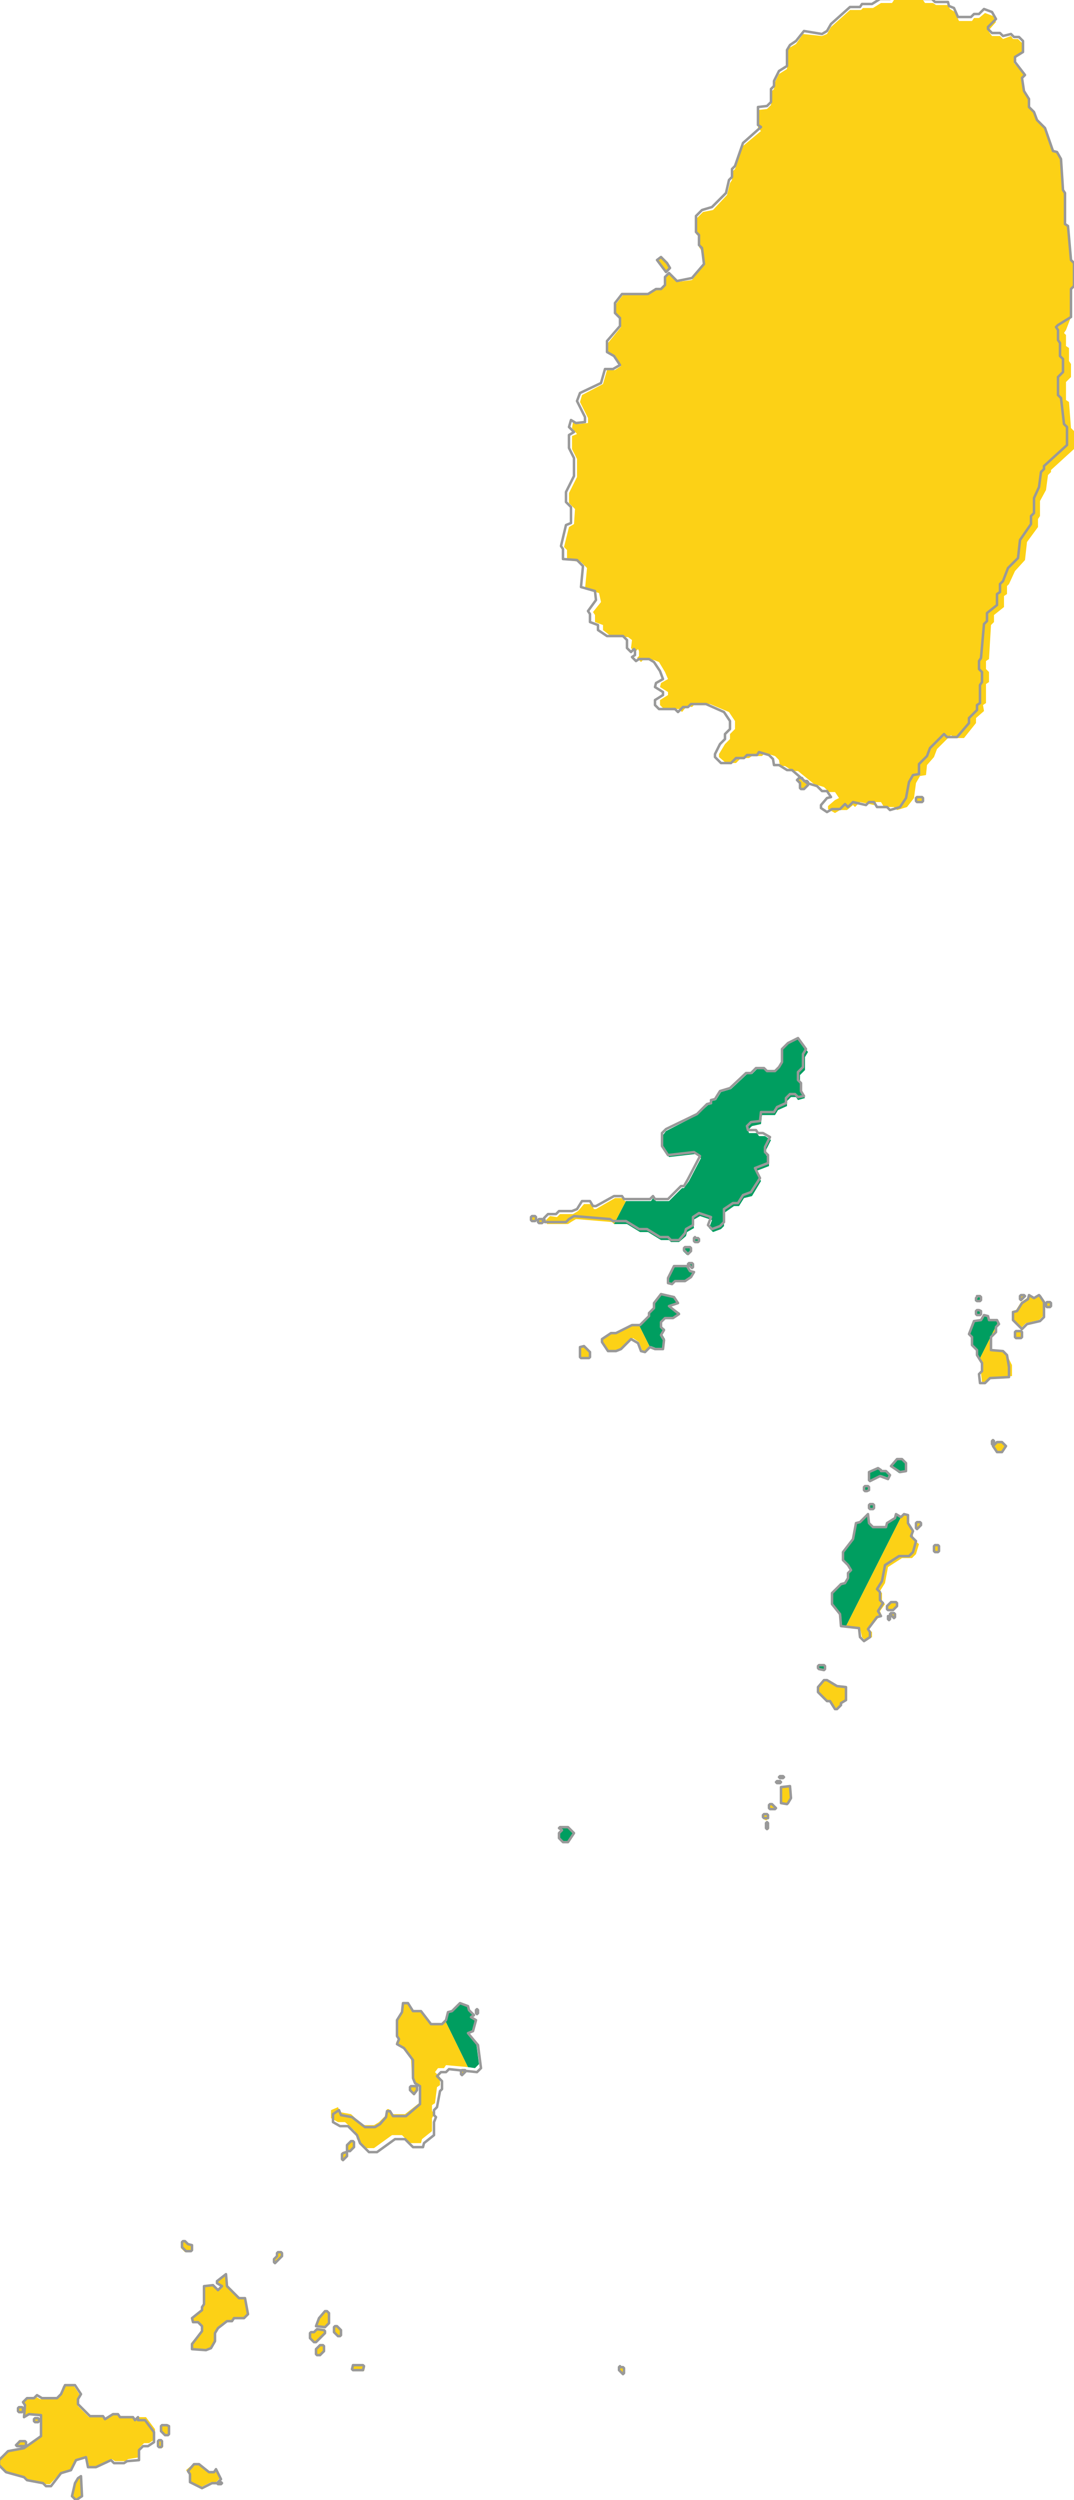 <?xml version="1.0" encoding="utf-8"?>

<svg version="1.2" baseProfile="tiny" xmlns="http://www.w3.org/2000/svg" xmlns:xlink="http://www.w3.org/1999/xlink" x="0px"
	 y="0px" viewBox="366.3 172 107.4 250" xml:space="preserve">

<g id="Saint_Vincent_and_the_Grenadines">
	<g>
		<polygon fill="#FCD116" points="429.6,304.5 428,305.3 427.5,305.3 426.6,305.9 426.6,306.2 427.2,307.1 428,307.1 428.5,306.9
			429.6,305.8 430.2,306.2 430.5,307 430.8,307.1 431.3,306.7 430.2,304.5 		"/>
		<polygon fill="#FCD116" points="398.9,405.1 398.8,404.9 398,404.9 397.7,405.2 397.5,405.2 397.3,405.3 397.3,405.8 397.7,406.2
			398,406.2 398.9,405.3 		"/>
		<polygon fill="#FCD116" points="443.2,354.9 443.1,354.3 443,354.2 442.9,354.3 442.9,354.9 443,355 		"/>
		<polygon fill="#FCD116" points="428.5,291.8 427.8,291.8 425.9,292.9 425.7,292.9 425.4,292.4 424.7,292.4 424.1,293.1
			423.6,293.4 422.3,293.4 422,293.7 421.3,293.6 420.9,294 421,294.4 423.1,294.4 423.4,294.2 423.9,293.9 427.5,294.2
			427.7,294.4 428.9,292.1 428.8,292.1 		"/>
		<polygon fill="#FCD116" points="448.8,338.8 448.8,338.8 448.8,338.8 		"/>
		<polygon fill="#FCD116" points="443,354 443.1,353.8 443.1,353.6 443,353.4 442.8,353.4 442.6,353.6 442.6,353.8 442.8,354 		"/>
		<polygon fill="#FCD116" points="468.2,301.6 468.2,301.8 468.4,301.9 468.8,301.6 468.6,301.4 468.4,301.4 		"/>
		<polygon fill="#FCD116" points="443.8,352.9 443.9,352.8 443.5,352.4 443.3,352.4 443.2,352.5 443.1,352.8 443.3,352.9 		"/>
		<polygon fill="#FCD116" points="425.2,307.9 425.3,307.7 425.3,307.2 424.7,306.6 424.2,306.7 424.3,307.8 424.4,307.9 		"/>
		<polygon fill="#FCD116" points="401.7,386.2 401.6,386 401.4,386 401,386.4 401,386.9 401.1,387.1 401.4,387.1 401.7,386.7 		"/>
		<polygon fill="#FCD116" points="402.7,409.1 402.8,408.7 402.7,408.6 401.6,408.5 401.5,408.9 401.6,409.1 		"/>
		<polygon fill="#FCD116" points="400.6,387.3 400.5,387.5 400.4,388 400.6,388.1 401,387.7 401,387.5 400.8,387.3 		"/>
		<polygon fill="#FCD116" points="408,381 408,380.7 407.8,380.6 407.3,380.6 407.2,380.7 407.2,381 407.6,381.4 		"/>
		<polygon fill="#FCD116" points="399.8,404.6 399.7,404.8 399.7,405.3 400.1,405.7 400.3,405.7 400.4,405.6 400.4,405 400.1,404.7
					"/>
		<polygon fill="#FCD116" points="385.2,420.1 386.4,420.7 387.4,420.2 387.9,420.2 388.3,419.8 387.9,418.9 387.7,419.2
			387.1,419.2 386.1,418.4 385.6,418.4 384.9,419 385.2,419.3 		"/>
		<polygon fill="#FCD116" points="471.4,302.6 471.4,302.3 471.2,302.2 471,302.2 470.8,302.3 470.8,302.6 471,302.7 471.2,302.7
			"/>
		<polygon fill="#FCD116" points="373.8,420.3 373.5,421.6 373.9,422 374.6,421.6 374.4,419.7 374.1,419.8 		"/>
		<polygon fill="#FCD116" points="394.5,397.5 394.5,397.3 394.4,397.2 394.1,397.2 394,397.3 394,397.5 393.7,397.8 393.7,398.1
			393.8,398.2 		"/>
		<polygon fill="#FCD116" points="397.9,406.9 397.9,407.4 398,407.5 398.3,407.5 398.6,407.1 398.6,406.6 398.5,406.5 398.3,406.5
					"/>
		<polygon fill="#FCD116" points="473.2,194.6 472.9,194.4 472.9,191.3 472.7,191 472.4,187.9 472,187.3 471.6,187.1 470.9,184.8
			470.1,184 469.8,183.3 469.3,182.7 469.3,182 468.8,181.2 468.5,179.9 468.8,179.6 467.7,178.3 467.7,177.8 468.5,177.3
			468.5,176.3 468.1,175.9 467.6,175.9 467.4,175.6 466.6,175.9 466.3,175.6 465.5,175.6 465.2,175.2 465.2,175 465.9,174.2
			465.6,173.6 464.8,173.3 464.2,173.8 463.7,173.8 463.5,174.1 462.2,174.1 461.8,173.2 461.3,172.9 461.1,172.5 459.9,172.5
			459.6,172.3 458.8,172.3 458.6,172 455.7,172 455.5,172.3 454.4,172.3 453.6,172.8 452.6,172.8 452.4,173 451.3,173 449.4,174.7
			449,175.4 448.5,175.6 446.6,175.4 445.9,176.4 445.2,176.8 445,177.3 445,178.9 444.2,179.4 443.7,180.4 443.7,180.9
			443.4,181.2 443.4,182.5 443,182.9 442.1,183 442.1,184.8 442.4,185.1 440.6,186.6 439.8,188.9 439.5,189.2 439.5,190
			439.3,190.3 439,191.5 437.6,193 436.6,193.2 435.9,193.9 435.9,195.4 436.2,195.7 436.2,196.7 436.4,197 436.7,198.5 435.5,200
			434,200.2 433.2,199.4 432.8,199.8 432.8,200.6 432.4,201 431.9,201 431.1,201.5 428.6,201.5 427.9,202.4 427.9,203.4 428.4,204
			428.4,204.7 427.1,206.3 427.1,207.3 427.8,207.7 428.4,208.6 427.8,209 427,209 426.6,210.4 424.5,211.5 424.3,212.2
			425.1,213.8 425.1,214.3 424.2,214.4 423.6,214.2 423.5,214.8 424,215.4 423.5,215.6 423.5,216.9 424,217.9 424,219.7
			423.2,221.3 423.2,222.3 423.8,222.9 423.7,224.4 423.2,224.7 422.7,226.7 423,227 423,228 424.4,228.2 425,228.8 424.8,230.9
			426.2,231.3 426.4,232.2 425.6,233.2 425.8,233.5 425.8,234.2 426.6,234.5 426.6,235 427.5,235.7 429.1,235.7 429.5,236
			429.4,236.8 429.8,237.2 430.1,236.9 430.2,237.1 430.2,237.6 430,237.8 430.4,238.2 430.6,238 431.7,238 432.2,238.2
			432.8,239.2 433.1,239.9 432.4,240.3 432.3,240.7 433.1,241.2 433.1,241.5 432.3,242 432.3,242.5 432.7,242.9 434.2,242.9
			434.5,243.2 435,242.6 435.5,242.7 435.8,242.4 437.3,242.4 439.2,243.2 439.8,244.1 439.8,244.9 439.3,245.4 439.3,245.9
			438.8,246.4 438.2,247.4 438.2,247.7 438.9,248.3 439.9,248.3 440.4,247.8 441.2,247.8 441.5,247.6 442.5,247.6 442.8,247.3
			443.8,247.6 444.2,248 444.3,248.6 444.8,248.6 445.6,249.1 446.1,249.1 447.7,250.4 448.7,250.7 449.2,251.2 449.8,251.2
			450.2,251.8 449.8,252 449.1,252.6 449.1,252.9 449.8,253.3 450.3,253 451,253 451.6,252.5 451.8,252.7 452.3,252.2 453.7,252.5
			453.9,252.2 454.4,252.2 454.7,252.7 455.7,252.7 456,253 457,252.7 457.7,251.8 457.9,250.3 458.3,249.6 458.9,249.5 459,248.5
			459.7,247.7 460,246.9 461.4,245.5 461.7,245.8 462.7,245.8 463.9,244.3 463.9,243.8 464.7,243.1 464.6,242.5 464.9,242.3
			464.9,240.4 465.2,240.2 465.2,239.2 464.9,238.9 464.9,238.1 465.2,237.9 465.4,234.5 465.7,234.2 465.7,233.5 466.7,232.7
			466.7,231.6 467,231.4 467,230.6 467.2,230.4 467.8,229.1 468.8,228 469,226.2 470.1,224.7 470.1,223.9 470.3,223.6 470.3,222.1
			470.9,221 471.1,219.5 471.4,219.2 471.4,219 473.7,216.9 473.7,215.1 473.4,214.8 473.2,212.2 472.9,212 472.9,210.2
			473.4,209.7 473.4,208.4 473.2,208.1 473.2,206.8 472.9,206.6 472.9,205.5 472.7,205.3 472.9,205 473.4,203.7 473.4,200.9
			473.7,200.6 473.7,198.3 473.4,198 		"/>
		<polygon fill="#FCD116" points="433.3,198.8 433.1,198.3 432.4,197.6 432,198 432.9,199.2 		"/>
		<polygon fill="#FCD116" points="382.1,416.2 382.1,416.7 382.2,416.8 382.5,416.8 382.6,416.7 382.6,416.2 382.5,416 382.2,416
			"/>
		<polygon fill="#FCD116" points="412.4,379.2 412.4,379.4 412.5,379.6 412.9,379.2 412.7,379 412.5,379 		"/>
		<polygon fill="#FCD116" points="399.1,403.2 399,403.1 398.8,403.1 398.1,403.8 397.9,404.5 398.8,404.7 399.2,404.3 		"/>
		<polygon fill="#FCD116" points="385.5,396.5 385.1,396.4 384.8,396.1 384.5,396.1 384.4,396.3 384.4,396.8 384.8,397.2
			385.3,397.2 385.5,397 		"/>
		<polygon fill="#FCD116" points="389.5,404.1 389.7,403.9 390.7,403.9 391.1,403.5 390.9,401.9 390.2,401.8 389.1,400.6
			388.9,399.5 388,400.1 388,400.4 388.5,400.7 388.2,401 387.6,400.5 386.7,400.7 386.7,402.5 386.5,402.7 386.5,403 385.4,403.8
			385.6,404.1 386.1,404.1 386.5,404.5 386.5,405.1 385.4,406.3 385.4,406.9 386.9,407 387.4,406.7 387.8,406.1 387.8,405.3
			388,404.8 388.9,404.1 		"/>
		<polygon fill="#FCD116" points="388.4,420.4 388.6,420.3 388.4,420.2 388.1,420.2 388,420.3 388.1,420.4 		"/>
		<polygon fill="#FCD116" points="383,415.5 383.1,415.4 383.1,414.6 383,414.5 382.5,414.5 382.3,414.6 382.3,415.1 382.7,415.5
			"/>
		<polygon fill="#FCD116" points="470.2,304 470.6,303.6 470.6,302.1 470.3,301.6 470.2,301.4 469.7,301.7 469.2,301.4 469,301.8
			468.4,302.2 467.9,303 467.5,303.1 467.5,303.9 468.4,304.8 468.9,304.3 		"/>
		<polygon fill="#FCD116" points="465.5,315.9 465.4,316.1 465.4,316.3 465.5,316.4 465.7,316.3 465.7,316.1 		"/>
		<polygon fill="#FCD116" points="455.4,333.3 455.3,333.4 455.7,333.8 455.8,333.6 455.8,333.4 455.7,333.3 		"/>
		<polygon fill="#FCD116" points="370.2,414.1 370.2,413.8 370,413.7 369.8,413.7 369.7,413.8 369.7,414.1 369.8,414.2 370,414.2
			"/>
		<polygon fill="#FCD116" points="368.5,413.2 368.6,413.1 368.6,412.8 368.5,412.7 368.2,412.7 368.1,412.8 368.1,413.1
			368.2,413.2 		"/>
		<polygon fill="#FCD116" points="420.6,294.3 420.6,294 420.5,293.9 420.2,293.9 420.1,294 420.1,294.3 420.2,294.4 420.5,294.4
			"/>
		<polygon fill="#FCD116" points="366.3,418 366.3,418.5 366.9,419.2 368.8,419.7 369,419.9 370.6,420.2 370.8,420.4 371.3,420.4
			372.4,419.2 373.4,418.9 373.9,417.9 375,417.6 375.2,418.6 376,418.6 377.5,417.9 377.8,418.1 378.8,418.1 379.1,417.9
			380.3,417.7 380.3,416.7 380.7,416.3 381.2,416.3 381.8,415.9 381.8,414.9 380.9,413.7 380.1,413.7 379.9,414 379.6,413.7
			378.3,413.7 378.1,413.5 377.6,413.5 376.8,414 376.5,413.7 375.2,413.7 374.1,412.6 374,412 374.3,411.5 373.7,410.6
			372.6,410.6 372.3,411.5 371.8,411.9 370.3,411.9 369.8,411.6 369.5,411.9 369,411.9 368.6,412.3 368.9,412.6 368.8,413.7
			369.3,413.5 370.4,413.6 370.4,415.7 368.8,416.8 367.2,417.1 		"/>
		<polygon fill="#FCD116" points="419.9,294 419.9,293.8 419.7,293.6 419.5,293.6 419.3,293.8 419.3,294 419.5,294.2 419.7,294.2
			"/>
		<polygon fill="#FCD116" points="467.9,305.1 467.7,305.2 467.7,305.7 467.9,305.8 468.4,305.8 468.5,305.7 468.5,305.2
			468.4,305.1 		"/>
		<polygon fill="#FCD116" points="456.1,332.4 456,332.2 455.4,332.2 455.1,332.6 455.1,332.9 455.2,333 455.7,333 456.1,332.6
			"/>
		<polygon fill="#FCD116" points="368,416.6 368.8,416.6 368.9,416.4 368.9,416.2 368.7,416 368.2,416 367.9,416.4 		"/>
		<polygon fill="#FCD116" points="446.4,250.9 446.7,250.9 447,250.5 447,250.3 446.9,250.2 446.6,250.2 446.4,249.9 446.1,249.9
			446,250 446.3,250.3 446.3,250.8 		"/>
		<polygon fill="#FCD116" points="458.7,252.1 458.7,251.8 458.6,251.7 458,251.7 457.9,251.8 457.9,252.1 458,252.2 458.6,252.2
			"/>
		<polygon fill="#FCD116" points="410.8,374 410.4,374.4 409.4,374.4 408.4,373.1 407.6,373.1 407,372.3 406.5,372.3 406.4,373.2
			405.9,374 405.9,375.5 406.1,375.8 405.9,376.3 406.5,376.7 407.4,377.9 407.5,379.7 407.7,380.2 408.2,380.5 408.2,382.3
			406.8,383.4 405.5,383.4 405.2,382.9 405,382.9 404.8,383.6 404.2,384.2 403.7,384.5 402.6,384.5 401.4,383.4 400.3,383.2
			400.1,382.7 399.4,383 399.4,383.8 400.1,384.2 400.8,384.2 401.8,385.1 402,385.9 402.9,386.8 403.7,386.8 405.5,385.5
			406.5,385.5 407.3,386.3 408.4,386.3 408.5,385.9 409.5,385.1 409.5,383.8 409.8,383.3 409.5,383.1 409.5,382.5 409.8,382.3
			410,380.7 410.3,380.5 410.3,379.7 409.8,379.2 410.1,378.8 410.7,378.8 410.9,378.5 413.1,378.7 		"/>
		<polygon fill="#FCD116" points="445.1,352.4 445.2,352.3 445.5,351.8 445.3,350.6 444.4,350.7 444.4,352.3 		"/>
		<polygon fill="#FCD116" points="455.1,333.6 455,333.9 455.2,334 455.3,333.9 455.3,333.6 455.2,333.5 		"/>
		<polygon fill="#FCD116" points="428.1,408.7 428.1,408.9 428.5,409.3 428.7,409.2 428.7,408.7 428.5,408.6 428.3,408.6 		"/>
		<polygon fill="#FCD116" points="457.9,324.3 457.9,324.8 458,325 458.4,324.6 458.4,324.3 458.3,324.2 458,324.2 		"/>
		<polygon fill="#FCD116" points="452.3,334.8 452.5,335.7 452.9,336.1 453.5,335.7 453.5,335.2 453.2,334.9 454.1,333.8
			454.5,333.6 454.3,333.1 454.8,332.4 454.5,332.1 454.5,331.3 454.3,331.1 454.8,330.3 455.1,328.7 456.5,327.8 457.5,327.8
			457.9,327.4 458.2,326.4 457.6,325.9 457.6,325.1 457.1,324.3 457.1,323.6 456.7,323.4 456.5,323.7 456.4,323.7 450.9,334.6 		"/>
		<polygon fill="#FCD116" points="459.7,326.7 459.7,327.2 459.8,327.3 460.1,327.3 460.2,327.2 460.2,326.7 460.1,326.5
			459.8,326.5 		"/>
		<polygon fill="#FCD116" points="443.9,350.2 444.1,350.3 444.3,350.3 444.4,350.2 444.3,350.1 444.1,350.1 		"/>
		<polygon fill="#FCD116" points="450.9,340.6 450,340.5 449,340 448.7,340 448.1,340.6 448.1,341.2 449,342 449.2,342 449.8,342.8
			450,342.8 450.4,342.4 450.4,342.2 450.9,341.9 		"/>
		<polygon fill="#FCD116" points="467.5,308.5 467,307.5 466.6,307.1 465.4,307 465.4,305.7 465.9,305.2 465.9,304.7 466.2,304.4
			466.1,304.2 464.3,307.8 464.6,308.3 464.6,309.1 464.4,309.3 464.5,310.2 465,310.2 465.5,309.7 467.5,309.6 		"/>
		<polygon fill="#FCD116" points="444.6,349.8 444.7,349.7 444.6,349.6 444.3,349.6 444.2,349.7 444.3,349.8 		"/>
		<polygon fill="#FCD116" points="466.6,317.2 467,316.6 466.6,316.2 466,316.2 465.7,316.6 466,317.2 		"/>
		<polygon fill="#009E60" points="414.2,373.2 414.2,373 414,372.8 413.9,373 413.9,373.2 414,373.4 		"/>
		<polygon fill="#009E60" points="422.2,355.4 422.2,355.9 422.6,356.3 423.1,356.3 423.7,355.4 423.1,354.7 422.3,354.7
			422.2,354.8 422.5,355.1 		"/>
		<polygon fill="#009E60" points="413.8,378.8 414.2,378.4 413.9,376.1 413.1,375.3 413.7,375 413.9,374 413.4,373.7 413.6,373.5
			413.1,373 413,372.6 412.2,372.3 411.5,373.1 411.1,373.2 410.8,374 410.8,374 413.1,378.7 		"/>
		<polygon fill="#009E60" points="466,304 465.3,304 465.1,303.6 464.8,303.5 464.5,304 463.8,304.1 463.3,305.4 463.6,305.7
			463.6,306.5 464.1,307 464.1,307.5 464.3,307.8 466.1,304.2 		"/>
		<polygon fill="#009E60" points="464.2,303 464,303 463.9,303.1 463.8,303.4 464,303.5 464.2,303.5 464.4,303.4 464.4,303.1 		"/>
		<polygon fill="#009E60" points="434.7,296.8 434.6,296.9 434.6,297.1 435,297.5 435.4,297.1 435.4,296.9 435.3,296.8 		"/>
		<polygon fill="#009E60" points="433.1,299.7 433.1,300.3 433.5,300.4 433.7,300.1 434.7,300.1 435.4,299.7 435.6,299.2
			435.3,299.1 435,298.6 433.7,298.6 		"/>
		<polygon fill="#009E60" points="448.7,338.4 448.2,338.4 448.1,338.6 448.1,338.8 448.2,338.9 448.7,339 448.8,338.8 448.8,338.8
			448.8,338.6 		"/>
		<polygon fill="#009E60" points="436,296.2 436.2,296.1 436.2,295.9 436,295.7 435.8,295.7 435.7,295.8 435.6,296.1 435.8,296.2
			"/>
		<polygon fill="#009E60" points="431.9,306.8 432.7,306.8 432.8,305.9 432.5,305.4 432.8,304.9 432.5,304.7 432.5,304.1
			432.9,303.8 433.7,303.7 434.3,303.3 433.3,302.6 434.1,302.3 433.7,301.7 432.4,301.4 431.8,302.3 431.8,302.8 431.3,303.3
			431.3,303.6 430.3,304.5 430.2,304.5 431.3,306.7 431.4,306.6 		"/>
		<polygon fill="#009E60" points="435.2,298.3 435.1,298.4 435.5,298.8 435.6,298.7 435.7,298.4 435.5,298.3 		"/>
		<polygon fill="#009E60" points="455.8,323.8 455,324.3 454.9,324.7 453.6,324.7 453.2,324.3 453.1,323.4 452.3,324.2 451.9,324.3
			451.7,325.9 450.7,327.2 450.6,327.9 451.2,328.5 451.4,329 451.2,329.2 451.2,329.8 450.9,330.3 450.5,330.4 449.6,331.3
			449.6,332.4 450.4,333.4 450.5,334.6 450.9,334.6 456.4,323.7 456,323.4 		"/>
		<polygon fill="#009E60" points="453.2,322.5 453.2,322.8 453.4,322.9 453.6,322.9 453.8,322.8 453.8,322.5 453.6,322.4
			453.4,322.4 		"/>
		<polygon fill="#009E60" points="464,301.7 463.8,301.8 463.8,302.1 464,302.2 464.2,302.2 464.4,302.1 464.4,301.8 464.2,301.7
			"/>
		<polygon fill="#009E60" points="427.8,294.4 429,294.4 430.3,295.2 431.1,295.2 432.4,296 433.2,296 433.4,296.2 434.2,296.2
			434.9,295.6 435,295.2 435.7,294.8 435.6,294 436.3,293.6 437.5,294 437.2,294.8 437.6,295.2 438.4,294.9 438.7,294.6
			438.7,293.3 439.7,292.6 440.2,292.6 440.7,291.8 441.5,291.6 442.4,290.1 441.9,289.1 443.2,288.6 443.2,287.8 442.9,287.5
			442.9,287 443.4,286 442.8,285.6 442.2,285.6 442,285.3 441.2,285.3 441.1,285 441.5,284.6 442.4,284.4 442.5,283.5 443.8,283.5
			444.1,283 445,282.6 445,282.1 445.4,281.7 445.9,281.7 446.1,282 446.8,281.8 446.5,281.3 446.5,280.6 446.3,280.3 446.3,279.5
			446.8,279 446.8,277.7 447.1,277.2 446.1,275.8 445.1,276.3 444.5,276.9 444.5,278.2 444.2,278.7 443.8,279.1 443,279.1
			442.8,278.9 442,278.9 441.5,279.4 441,279.4 439.4,280.9 438.4,281.2 437.9,282 437.5,282.1 437.5,282.4 437.1,282.5 436,283.5
			432.9,285.1 432.6,285.5 432.6,286.8 433.2,287.7 435.8,287.4 436.4,287.8 435.2,290.1 434.7,290.8 434.5,290.8 433.2,292.1
			431.9,292.1 431.6,291.8 431.4,292.1 428.9,292.1 427.7,294.4 		"/>
		<polygon fill="#009E60" points="453.2,321 453.2,320.7 453.1,320.6 452.9,320.6 452.7,320.7 452.7,321 452.9,321.1 453.1,321.1
			"/>
		<polygon fill="#009E60" points="456.9,319.1 456.9,318.4 456.5,318 455.9,318 455.3,318.6 456.2,319.3 		"/>
		<polygon fill="#009E60" points="454.4,319 454.1,318.8 453.2,319.1 453.2,319.9 453.4,320.1 454.4,319.5 455.2,319.8 455.3,319.4
			454.9,319 		"/>
	</g>

		<path fill="none" stroke="#999999" stroke-width="0.25" stroke-linecap="round" stroke-linejoin="round" stroke-miterlimit="10" d="
		M412.5,379l-0.1,0.1v0.3l0.1,0.1l0.4-0.4l-0.1-0.1H412.5z M408,381v-0.3l-0.1-0.1l-0.5,0l-0.1,0.1l0,0.3l0.4,0.4L408,381z
		 M413.9,373v0.3l0.1,0.1l0.1-0.1V373l-0.1-0.1L413.9,373z M413.1,375.3l0.5-0.2l0.3-1.1l-0.5-0.3l0.3-0.2l-0.5-0.5l-0.1-0.4
		l-0.8-0.3l-0.8,0.8l-0.4,0.1l-0.2,0.8l-0.4,0.4l-1.1,0l-1-1.3l-0.8,0l-0.5-0.8h-0.5l-0.1,0.9l-0.5,0.8l0,1.6l0.2,0.3l-0.2,0.5
		l0.7,0.4l0.9,1.2l0,1.8l0.2,0.5l0.5,0.3v1.8l-1.4,1.2l-1.3,0l-0.3-0.5H405l-0.1,0.6l-0.6,0.7l-0.5,0.3l-1,0l-1.3-1l-1.1-0.2
		l-0.2-0.5l-0.6,0.4l0,0.8l0.7,0.4l0.8,0l0.9,0.9l0.3,0.8l0.9,0.9l0.8,0l1.8-1.3l1,0l0.8,0.8l1,0l0.1-0.4l1-0.8l0-1.3l0.2-0.5
		l-0.2-0.2l0-0.5l0.3-0.3l0.3-1.6l0.2-0.2l0-0.8l-0.5-0.5l0.4-0.4l0.5,0l0.3-0.3l2.8,0.3l0.4-0.4l-0.3-2.3L413.1,375.3z
		 M401.6,408.5l-0.1,0.4l0.1,0.1l1,0l0.1-0.4l-0.1-0.1L401.6,408.5z M400.6,387.3l-0.1,0.1l0,0.5l0.1,0.1l0.4-0.4v-0.3l-0.1-0.1
		L400.6,387.3z M401.7,386.2l-0.1-0.1h-0.2l-0.4,0.4l0,0.5l0.1,0.1h0.2l0.4-0.4V386.2z M428.3,408.6l-0.1,0.1v0.3l0.4,0.4l0.1-0.1
		l0-0.5l-0.1-0.1H428.3z M434.1,302.3l-0.4-0.6l-1.3-0.3l-0.7,0.9l0,0.5l-0.5,0.5v0.3l-0.9,0.9h-0.8l-1.6,0.8l-0.5,0l-0.9,0.6l0,0.3
		l0.6,0.9l0.8,0l0.5-0.2l1-1l0.7,0.4l0.3,0.8l0.4,0.1l0.5-0.5l0.5,0.2l0.8,0l0.1-0.9l-0.3-0.5l0.3-0.5l-0.3-0.3l0-0.5l0.4-0.4l0.8,0
		l0.6-0.4l-1-0.8L434.1,302.3z M399.8,404.6l-0.1,0.1v0.5l0.4,0.4h0.2l0.1-0.1V405l-0.4-0.4L399.8,404.6z M435,298.6l-1.3,0
		l-0.6,1.2v0.5l0.4,0.1l0.3-0.3h1l0.6-0.4l0.3-0.5l-0.4-0.1L435,298.6z M435.4,297.1v-0.3l-0.1-0.1h-0.5l-0.1,0.1v0.2l0.4,0.4
		L435.4,297.1z M419.5,293.6l-0.1,0.1v0.3l0.1,0.1l0.3,0l0.1-0.1v-0.3l-0.1-0.1H419.5z M422.3,354.7l-0.1,0.1l0.3,0.2l-0.3,0.3
		l0,0.5l0.4,0.4l0.5,0l0.6-0.9l-0.6-0.6L422.3,354.7z M424.7,306.6l-0.4,0.1l0,1l0.1,0.1h0.8l0.1-0.1l0-0.5L424.7,306.6z
		 M420.2,293.9l-0.1,0.1l0,0.2l0.1,0.1l0.3,0l0.1-0.1l0-0.2l-0.1-0.1H420.2z M399,403.1h-0.2l-0.6,0.7l-0.3,0.8l0.9,0.1l0.4-0.4l0-1
		L399,403.1z M383,414.5l-0.5,0l-0.1,0.1v0.5l0.4,0.4l0.3,0l0.1-0.1l0-0.8L383,414.5z M374.1,419.8l-0.3,0.5l-0.3,1.3l0.4,0.4
		l0.6-0.4l-0.1-2L374.1,419.8z M382.2,416l-0.1,0.1v0.5l0.1,0.1h0.2l0.1-0.1v-0.5l-0.1-0.1H382.2z M380.1,413.7l-0.3,0.3l-0.2-0.3
		l-1.3,0l-0.2-0.3l-0.5,0l-0.8,0.5l-0.2-0.3l-1.3,0l-1.2-1.2l0-0.5l0.3-0.5l-0.6-0.9l-1,0l-0.4,0.9l-0.4,0.4l-1.5,0l-0.5-0.3
		l-0.3,0.3H369l-0.4,0.4l0.2,0.3l-0.1,1.2l0.5-0.3l1.2,0.1l0,2.1l-1.7,1.2l-1.6,0.3l-0.9,0.9l0,0.5l0.7,0.7l1.8,0.5l0.3,0.3l1.6,0.3
		l0.3,0.3h0.5l1-1.3l1-0.3l0.5-1l1-0.3l0.2,1l0.8,0l1.5-0.7l0.3,0.3l1,0l0.3-0.2l1.2-0.1l0-1l0.4-0.4h0.5l0.6-0.4l0-1l-0.9-1.2
		H380.1z M433.3,198.8l-0.3-0.5l-0.6-0.6L432,198l0.9,1.2L433.3,198.8z M368.8,416.6l0.1-0.1l0-0.3l-0.1-0.1h-0.5l-0.4,0.4l0.1,0.1
		H368.8z M368.5,413.2l0.1-0.1l0-0.3l-0.1-0.1h-0.3l-0.1,0.1v0.3l0.1,0.1H368.5z M370.2,414.1l0-0.2l-0.1-0.1h-0.3l-0.1,0.1v0.2
		l0.1,0.1h0.3L370.2,414.1z M398.3,406.5l-0.4,0.4v0.5l0.1,0.1h0.3l0.4-0.4l0-0.5l-0.1-0.1L398.3,406.5z M394.1,397.2l-0.1,0.1
		l0,0.3l-0.3,0.3l0,0.3l0.1,0.1l0.7-0.7l0-0.3l-0.1-0.1H394.1z M398,404.9l-0.3,0.3h-0.3l-0.1,0.1v0.5l0.4,0.4h0.2l0.9-0.9v-0.2
		l-0.1-0.1L398,404.9z M390.2,401.8l-1.2-1.2l-0.1-1.2l-0.9,0.7l0,0.2l0.5,0.3l-0.4,0.4l-0.5-0.5l-0.9,0.1v1.8l-0.2,0.3v0.3l-1,0.8
		l0.1,0.4h0.5l0.4,0.4v0.5l-1,1.3v0.5l1.4,0.1l0.5-0.2l0.4-0.7v-0.8l0.3-0.5l0.9-0.7h0.5l0.2-0.3h1l0.4-0.4l-0.3-1.6L390.2,401.8z
		 M385.5,397v-0.5l-0.4-0.1l-0.3-0.3l-0.2,0l-0.1,0.1v0.5l0.4,0.4l0.5,0L385.5,397z M387.9,418.9l-0.2,0.3h-0.5l-1-0.8l-0.5,0
		l-0.6,0.7l0.2,0.3l0,0.8l1.2,0.6l1-0.5h0.5l0.4-0.4L387.9,418.9z M388.1,420.2l-0.1,0.1l0.1,0.1l0.3,0l0.1-0.1l-0.1-0.1
		L388.1,420.2z M443,354.2l-0.1,0.1l0,0.5l0.1,0.1l0.1-0.1l0-0.5L443,354.2z M467,307.5l-0.4-0.4l-1.2-0.1l0-1.3l0.5-0.5l0-0.5
		l0.3-0.3L466,304l-0.8,0l-0.1-0.4l-0.4-0.1l-0.3,0.5l-0.7,0.1l-0.5,1.3l0.3,0.3l0,0.8l0.5,0.5l0,0.5l0.5,0.8l0,0.8l-0.3,0.3
		l0.1,0.9l0.5,0l0.5-0.5l1.9-0.1l0-1L467,307.5z M454.4,319l-0.3-0.2l-0.9,0.4l0,0.8l0.1,0.1l1-0.5l0.8,0.3l0.2-0.4l-0.4-0.4H454.4z
		 M465.7,316.1l-0.1-0.1l-0.1,0.1v0.3l0.1,0.1l0.1-0.1V316.1z M466,316.2l-0.4,0.4l0.4,0.6l0.5,0l0.4-0.6l-0.4-0.4L466,316.2z
		 M459.8,326.5l-0.1,0.1v0.5l0.1,0.1h0.3l0.1-0.1v-0.5l-0.1-0.1H459.8z M456.9,319.1l0-0.8l-0.4-0.4l-0.5,0l-0.6,0.7l0.9,0.6
		L456.9,319.1z M435.2,298.3l-0.1,0.1l0.4,0.4l0.1-0.1l0-0.3l-0.1-0.1H435.2z M458,324.2l-0.1,0.1l0,0.5l0.1,0.1l0.4-0.4v-0.2
		l-0.1-0.1H458z M458,251.7l-0.1,0.1l0,0.3l0.1,0.1h0.5l0.1-0.1v-0.3l-0.1-0.1L458,251.7z M468.8,301.6l-0.1-0.1h-0.3l-0.1,0.1v0.3
		l0.1,0.1L468.8,301.6z M471,302.2l-0.1,0.1v0.3l0.1,0.1l0.3,0l0.1-0.1l0-0.3l-0.1-0.1L471,302.2z M473.4,203.7v-2.8l0.3-0.3v-2.3
		l-0.3-0.3l-0.3-3.4l-0.3-0.2l0-3.1l-0.2-0.3l-0.2-3.1l-0.4-0.7l-0.4-0.1l-0.8-2.3l-0.8-0.8l-0.3-0.8l-0.5-0.5l0-0.8l-0.5-0.8
		l-0.2-1.3l0.3-0.3l-1-1.3v-0.5l0.8-0.5l0-1.1l-0.4-0.4l-0.5,0l-0.3-0.3l-0.8,0.2l-0.3-0.3l-0.8,0l-0.4-0.4l0-0.2l0.8-0.8l-0.4-0.7
		l-0.8-0.3l-0.5,0.5l-0.5,0l-0.3,0.3l-1.3,0l-0.4-0.9l-0.5-0.2l-0.1-0.4l-1.3,0l-0.3-0.3l-0.8,0l-0.3-0.3h-2.8l-0.3,0.3l-1,0
		l-0.8,0.5l-1,0l-0.2,0.3l-1,0l-1.9,1.7l-0.4,0.7l-0.5,0.3l-1.8-0.3l-0.8,1l-0.6,0.4l-0.3,0.5v1.6l-0.8,0.5l-0.5,1v0.5l-0.3,0.3
		l0,1.3l-0.4,0.4l-0.9,0.1v1.8l0.3,0.2l-1.8,1.6l-0.8,2.3l-0.3,0.3l0,0.8l-0.3,0.3l-0.3,1.3l-1.4,1.4l-1,0.3l-0.6,0.6l0,1.6l0.3,0.3
		l0,1l0.3,0.3l0.2,1.6l-1.2,1.4l-1.5,0.3l-0.8-0.8l-0.4,0.4v0.8l-0.4,0.4l-0.5,0l-0.8,0.5h-2.6l-0.7,0.9l0,1l0.5,0.5v0.8l-1.3,1.5
		l0,1.1l0.7,0.4l0.6,0.9l-0.7,0.4l-0.8,0l-0.4,1.4l-2.1,1l-0.3,0.8l0.8,1.6l0,0.5l-0.9,0.1l-0.5-0.3l-0.2,0.7l0.5,0.5l-0.5,0.3
		l0,1.3l0.5,1l0,1.8l-0.8,1.6l0,1l0.5,0.5l0,1.6l-0.5,0.2l-0.5,2.1l0.2,0.3l0,1l1.4,0.1l0.6,0.6l-0.2,2.1l1.4,0.4l0.1,0.9l-0.8,1.1
		l0.2,0.3l0,0.8l0.8,0.3l0,0.5l0.9,0.6h1.6l0.4,0.4l0,0.8l0.4,0.4l0.3-0.3l0.1,0.1v0.5l-0.3,0.2l0.4,0.4l0.3-0.2l1,0l0.5,0.3
		l0.6,0.9l0.3,0.8l-0.7,0.4l-0.1,0.4l0.8,0.5v0.3l-0.8,0.5v0.5l0.4,0.4l1.6,0l0.3,0.3l0.5-0.5l0.5,0l0.3-0.3l1.5,0l1.8,0.8l0.6,0.9
		l0,0.8l-0.5,0.5l0,0.5l-0.5,0.5l-0.5,1v0.3l0.6,0.6l1,0l0.5-0.5h0.8l0.3-0.3l1,0l0.2-0.3l1,0.3l0.4,0.4l0.1,0.6l0.5,0l0.8,0.5
		l0.5,0l1.5,1.3l1,0.3l0.5,0.5h0.5l0.4,0.6l-0.4,0.1l-0.6,0.7v0.3l0.6,0.4l0.5-0.3l0.8,0l0.5-0.5l0.3,0.3l0.5-0.5l1.3,0.3l0.3-0.3
		l0.5,0l0.3,0.5l1,0l0.3,0.3l1-0.3l0.6-0.9l0.3-1.6l0.4-0.7l0.6-0.1l0-1l0.8-0.8l0.3-0.8l1.4-1.4l0.3,0.3h1l1.2-1.4l0-0.5l0.8-0.8
		l0-0.5l0.3-0.2v-1.8l0.2-0.3l0-1l-0.3-0.3l0-0.8l0.2-0.3l0.3-3.4l0.3-0.3l0-0.8l1-0.8l0-1.1l0.3-0.2v-0.8l0.3-0.3l0.5-1.3l1-1
		l0.2-1.8l1.1-1.6v-0.8l0.3-0.3l0-1.5l0.5-1.1l0.2-1.5l0.3-0.3l0-0.3l2.3-2.1l0-1.8l-0.3-0.3l-0.3-2.6l-0.3-0.3v-1.8l0.5-0.5v-1.3
		l-0.3-0.3l0-1.3l-0.2-0.3l0-1l-0.2-0.3l0.2-0.2L473.4,203.7z M464.2,303H464l-0.1,0.1l0,0.3l0.1,0.1h0.3l0.1-0.1l0-0.3L464.2,303z
		 M464,301.7l-0.1,0.1l0,0.2l0.1,0.1h0.3l0.1-0.1v-0.3l-0.1-0.1H464z M467.9,305.1l-0.1,0.1l0,0.5l0.1,0.1l0.5,0l0.1-0.1v-0.5
		l-0.1-0.1H467.9z M470.3,301.6l-0.1-0.1l-0.5,0.3l-0.5-0.3l-0.1,0.4l-0.6,0.4l-0.5,0.8l-0.4,0.1l0,0.8l0.9,0.9l0.5-0.5l1.3-0.3
		l0.4-0.4l0-1.5L470.3,301.6z M453.2,322.5v0.3l0.1,0.1l0.3,0l0.1-0.1v-0.3l-0.1-0.1h-0.3L453.2,322.5z M444.6,349.8l0.1-0.1
		l-0.1-0.1h-0.3l-0.1,0.1l0.1,0.1L444.6,349.8z M444.3,350.1l-0.3,0l-0.1,0.1l0.1,0.1l0.3,0l0.1-0.1L444.3,350.1z M444.4,350.7
		l0,1.6l0.6,0.1l0.1-0.1l0.3-0.5l-0.1-1.2L444.4,350.7z M446.1,275.8l-1,0.5l-0.6,0.6l0,1.3l-0.3,0.5l-0.4,0.4l-0.8,0l-0.3-0.3
		l-0.8,0l-0.5,0.5l-0.5,0l-1.6,1.5l-1,0.3l-0.5,0.8l-0.4,0.1v0.3l-0.4,0.1l-1,1l-3.1,1.5l-0.4,0.4l0,1.3l0.6,0.9l2.6-0.3l0.6,0.4
		l-1.2,2.3l-0.4,0.7h-0.3l-1.3,1.3l-1.3,0l-0.2-0.3l-0.3,0.3h-2.6l-0.2-0.3l-0.8,0l-1.8,1h-0.3l-0.3-0.5l-0.8,0l-0.5,0.8l-0.5,0.2
		l-1.3,0l-0.3,0.3l-0.8,0l-0.4,0.4l0.1,0.4l2.1,0l0.3-0.3l0.5-0.3l3.6,0.3l0.3,0.2l1.3,0l1.3,0.8l0.8,0l1.3,0.8l0.8,0l0.3,0.3l0.8,0
		l0.6-0.7l0.1-0.4l0.7-0.4l0-0.8l0.6-0.4l1.2,0.4l-0.3,0.8l0.4,0.4l0.8-0.3l0.4-0.4l0-1.3l0.9-0.6l0.5,0l0.5-0.8l0.8-0.3l0.9-1.4
		l-0.5-1l1.3-0.5l0-0.8l-0.3-0.3l0-0.5l0.5-1l-0.7-0.4l-0.5,0l-0.2-0.3h-0.8l-0.1-0.4l0.4-0.4l0.9-0.1l0.1-0.9l1.3,0l0.3-0.5
		l0.9-0.4l0-0.5l0.4-0.4l0.5,0l0.3,0.3l0.6-0.1l-0.3-0.5v-0.8l-0.3-0.3v-0.8l0.5-0.5l0-1.3l0.3-0.5L446.1,275.8z M435.8,295.7
		l-0.1,0.1l0,0.3l0.1,0.1h0.3l0.1-0.1l0-0.2l-0.1-0.1H435.8z M443.1,353.8v-0.3l-0.1-0.1h-0.3l-0.1,0.1v0.2l0.1,0.1h0.3L443.1,353.8
		z M453.2,321v-0.3l-0.1-0.1l-0.3,0l-0.1,0.1v0.3l0.1,0.1l0.2,0L453.2,321z M443.3,352.4l-0.1,0.1l0,0.3l0.1,0.1l0.5,0l0.1-0.1
		l-0.4-0.4L443.3,352.4z M455.4,332.2l-0.4,0.4l0,0.3l0.1,0.1l0.5,0l0.4-0.4v-0.3l-0.1-0.1H455.4z M455.4,333.3l-0.1,0.1l0.4,0.4
		l0.1-0.1v-0.3l-0.1-0.1H455.4z M446.4,250.9h0.3l0.4-0.4v-0.3l-0.1-0.1h-0.3l-0.2-0.3h-0.3L446,250l0.3,0.3l0,0.5L446.4,250.9z
		 M457.6,325.1l-0.5-0.8l0-0.8l-0.4-0.1l-0.3,0.3l-0.5-0.3l-0.1,0.4l-0.8,0.5l-0.1,0.4l-1.3,0l-0.4-0.4l-0.1-0.9l-0.8,0.8l-0.4,0.1
		l-0.3,1.6l-1,1.3l0,0.8l0.5,0.5l0.3,0.5l-0.3,0.3l0,0.5l-0.3,0.5l-0.4,0.1l-0.9,0.9l0,1.1l0.8,1l0.1,1.2l1.8,0.2l0.1,0.9l0.4,0.4
		l0.6-0.4v-0.5l-0.2-0.3l0.9-1.2l0.4-0.1l-0.3-0.5l0.5-0.8l-0.3-0.3l0-0.8l-0.3-0.3l0.5-0.8l0.3-1.6l1.4-0.9l1,0l0.4-0.4l0.3-1.1
		l-0.5-0.5L457.6,325.1z M449,340l-0.3,0l-0.6,0.7l0,0.5l0.9,0.9h0.3l0.5,0.8h0.2l0.4-0.4l0-0.2l0.5-0.3l0-1.3l-0.9-0.1L449,340z
		 M448.7,339l0.1-0.1l0-0.3l-0.1-0.1l-0.5,0l-0.1,0.1v0.2l0.1,0.1L448.7,339z M455.1,333.6l0,0.3l0.1,0.1l0.1-0.1v-0.2l-0.1-0.1
		L455.1,333.6z"/>
</g>

</svg>
